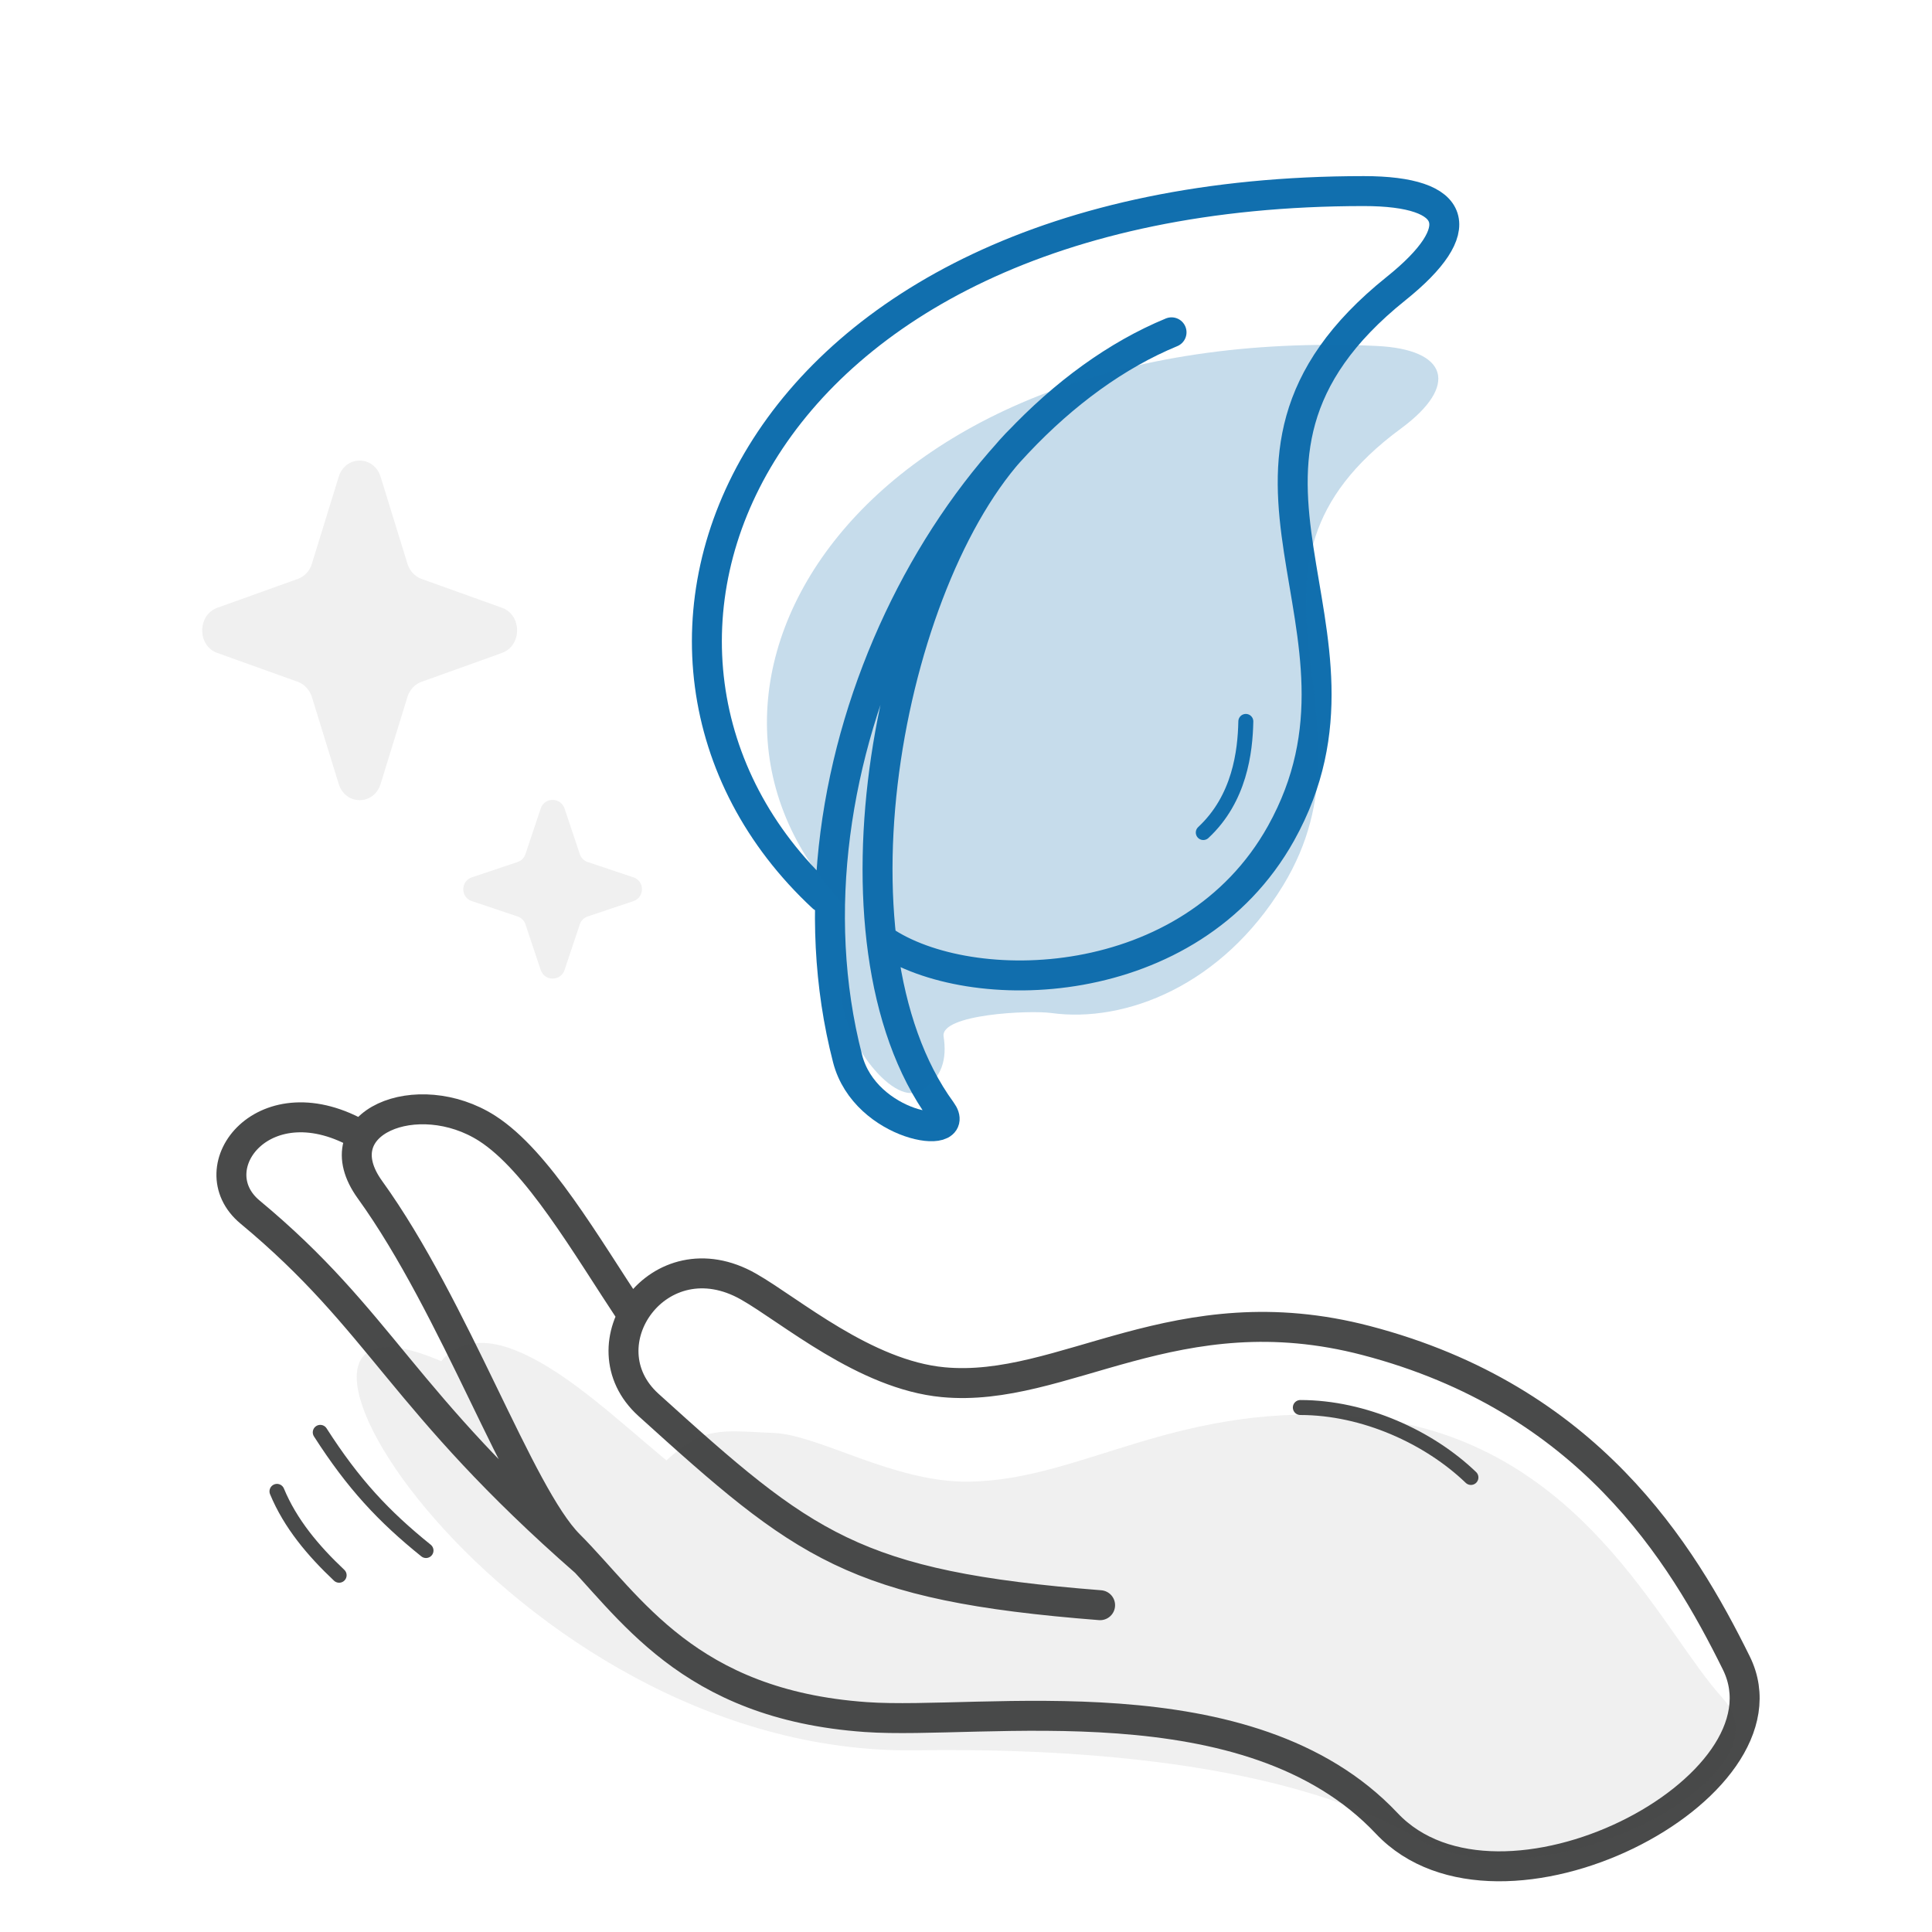 <svg width="129" height="129" viewBox="0 0 129 129" fill="none" xmlns="http://www.w3.org/2000/svg">
<g id="Pictogram-responsible">
<g id="Default">
<path id="dash-stroke-default" d="M64.493 92.749H64.494" stroke="#494A4A" stroke-width="0.001"/>
<path id="2px-stroke-default" d="M42.215 87.799C39.094 83.099 35.904 77.509 32.525 75.339C27.895 72.379 21.454 74.939 24.704 79.439C30.404 87.339 34.654 99.789 37.995 103.139C42.054 107.199 45.874 113.809 57.815 114.649C65.624 115.199 83.404 111.999 92.594 121.749C100.114 129.719 120.065 119.399 115.935 111.039C112.295 103.669 106.035 93.379 91.225 89.509C78.544 86.189 71.025 93.049 62.974 92.289C57.755 91.799 52.764 87.489 49.984 85.909C43.984 82.489 38.874 89.809 43.304 93.809C53.715 103.229 56.974 105.889 73.454 107.179M24.174 75.849C17.674 72.019 13.145 77.979 16.695 80.929C25.524 88.259 26.744 93.499 39.094 104.299" stroke="#494A4A" stroke-width="2" stroke-linecap="round" stroke-linejoin="round"/>
<path id="1px-stroke-default" d="M86.824 93.98C91.094 93.98 95.424 95.969 98.214 98.65M28.444 103.529C25.614 101.249 23.594 99.09 21.384 95.639M22.644 105.179C20.904 103.539 19.384 101.729 18.494 99.579" stroke="#494A4A" stroke-linecap="round" stroke-linejoin="round"/>
<g id="fill-default">
<path d="M115.054 113.419C110.824 108.829 105.594 96.109 91.124 94.639C78.734 93.379 72.394 98.84 64.674 98.93C59.664 98.989 54.715 95.809 51.675 95.68C48.075 95.529 47.044 95.2 44.495 97.51C41.044 94.639 37.414 91.18 33.974 89.999C30.765 88.9 29.465 90.889 29.465 90.889C13.485 83.989 33.755 117.269 61.175 116.869C68.654 116.759 84.965 117.039 94.725 122.799C102.704 127.509 119.854 118.639 115.054 113.429V113.419Z" fill="#494A4A" fill-opacity="0.08"/>
<path d="M37.694 53.98L38.715 57.029C38.794 57.279 38.995 57.48 39.245 57.559L42.294 58.58C43.054 58.83 43.054 59.91 42.294 60.169L39.245 61.19C38.995 61.27 38.794 61.469 38.715 61.719L37.694 64.769C37.444 65.529 36.364 65.529 36.105 64.769L35.084 61.719C35.005 61.469 34.804 61.27 34.554 61.19L31.505 60.169C30.744 59.919 30.744 58.84 31.505 58.58L34.554 57.559C34.804 57.48 35.005 57.279 35.084 57.029L36.105 53.98C36.355 53.219 37.434 53.219 37.694 53.98Z" fill="#494A4A" fill-opacity="0.08"/>
<path d="M25.415 31.84L27.204 37.639C27.355 38.109 27.695 38.489 28.134 38.65L33.514 40.58C34.864 41.059 34.864 43.109 33.514 43.599L28.134 45.529C27.695 45.69 27.345 46.059 27.204 46.539L25.415 52.34C24.965 53.789 23.064 53.789 22.614 52.34L20.825 46.539C20.674 46.069 20.334 45.69 19.895 45.529L14.514 43.599C13.165 43.12 13.165 41.069 14.514 40.58L19.895 38.65C20.334 38.489 20.684 38.12 20.825 37.639L22.614 31.84C23.064 30.39 24.965 30.39 25.415 31.84Z" fill="#494A4A" fill-opacity="0.08"/>
</g>
</g>
<g id="Emphasis">
<path id="2px-stroke-emphasis" d="M78.224 22.189C63.564 28.239 51.524 51.069 56.594 70.689C57.774 75.259 64.354 76.229 62.854 74.179C54.524 62.769 59.524 37.789 68.274 29.219M58.934 62.769C64.754 66.769 79.484 66.479 85.534 55.639C93.234 41.829 78.424 31.129 93.214 19.269C98.154 15.309 97.394 12.759 91.064 12.759C49.354 12.759 37.584 43.779 54.924 59.909" stroke="#116FAE" stroke-width="2" stroke-linecap="round" stroke-linejoin="round"/>
<path id="1px-stroke-emphasis" d="M83.184 48.169C83.144 50.189 82.774 53.329 80.344 55.589" stroke="#116FAE" stroke-linecap="round" stroke-linejoin="round"/>
<path id="fill-emphasis" d="M91.924 23.099C57.274 21.52 42.554 46.099 56.334 60.38L56.214 66.139C56.014 69.09 59.504 73.829 61.394 72.859C62.944 72.07 63.234 70.639 63.004 69.21C62.774 67.719 68.734 67.439 70.194 67.639C75.144 68.32 81.594 65.809 85.674 59.12C92.624 47.719 80.654 38.099 93.534 28.619C97.424 25.759 96.704 23.32 91.904 23.099H91.924Z" fill="#116FAE" fill-opacity="0.24"/>
</g>
</g>
</svg>
